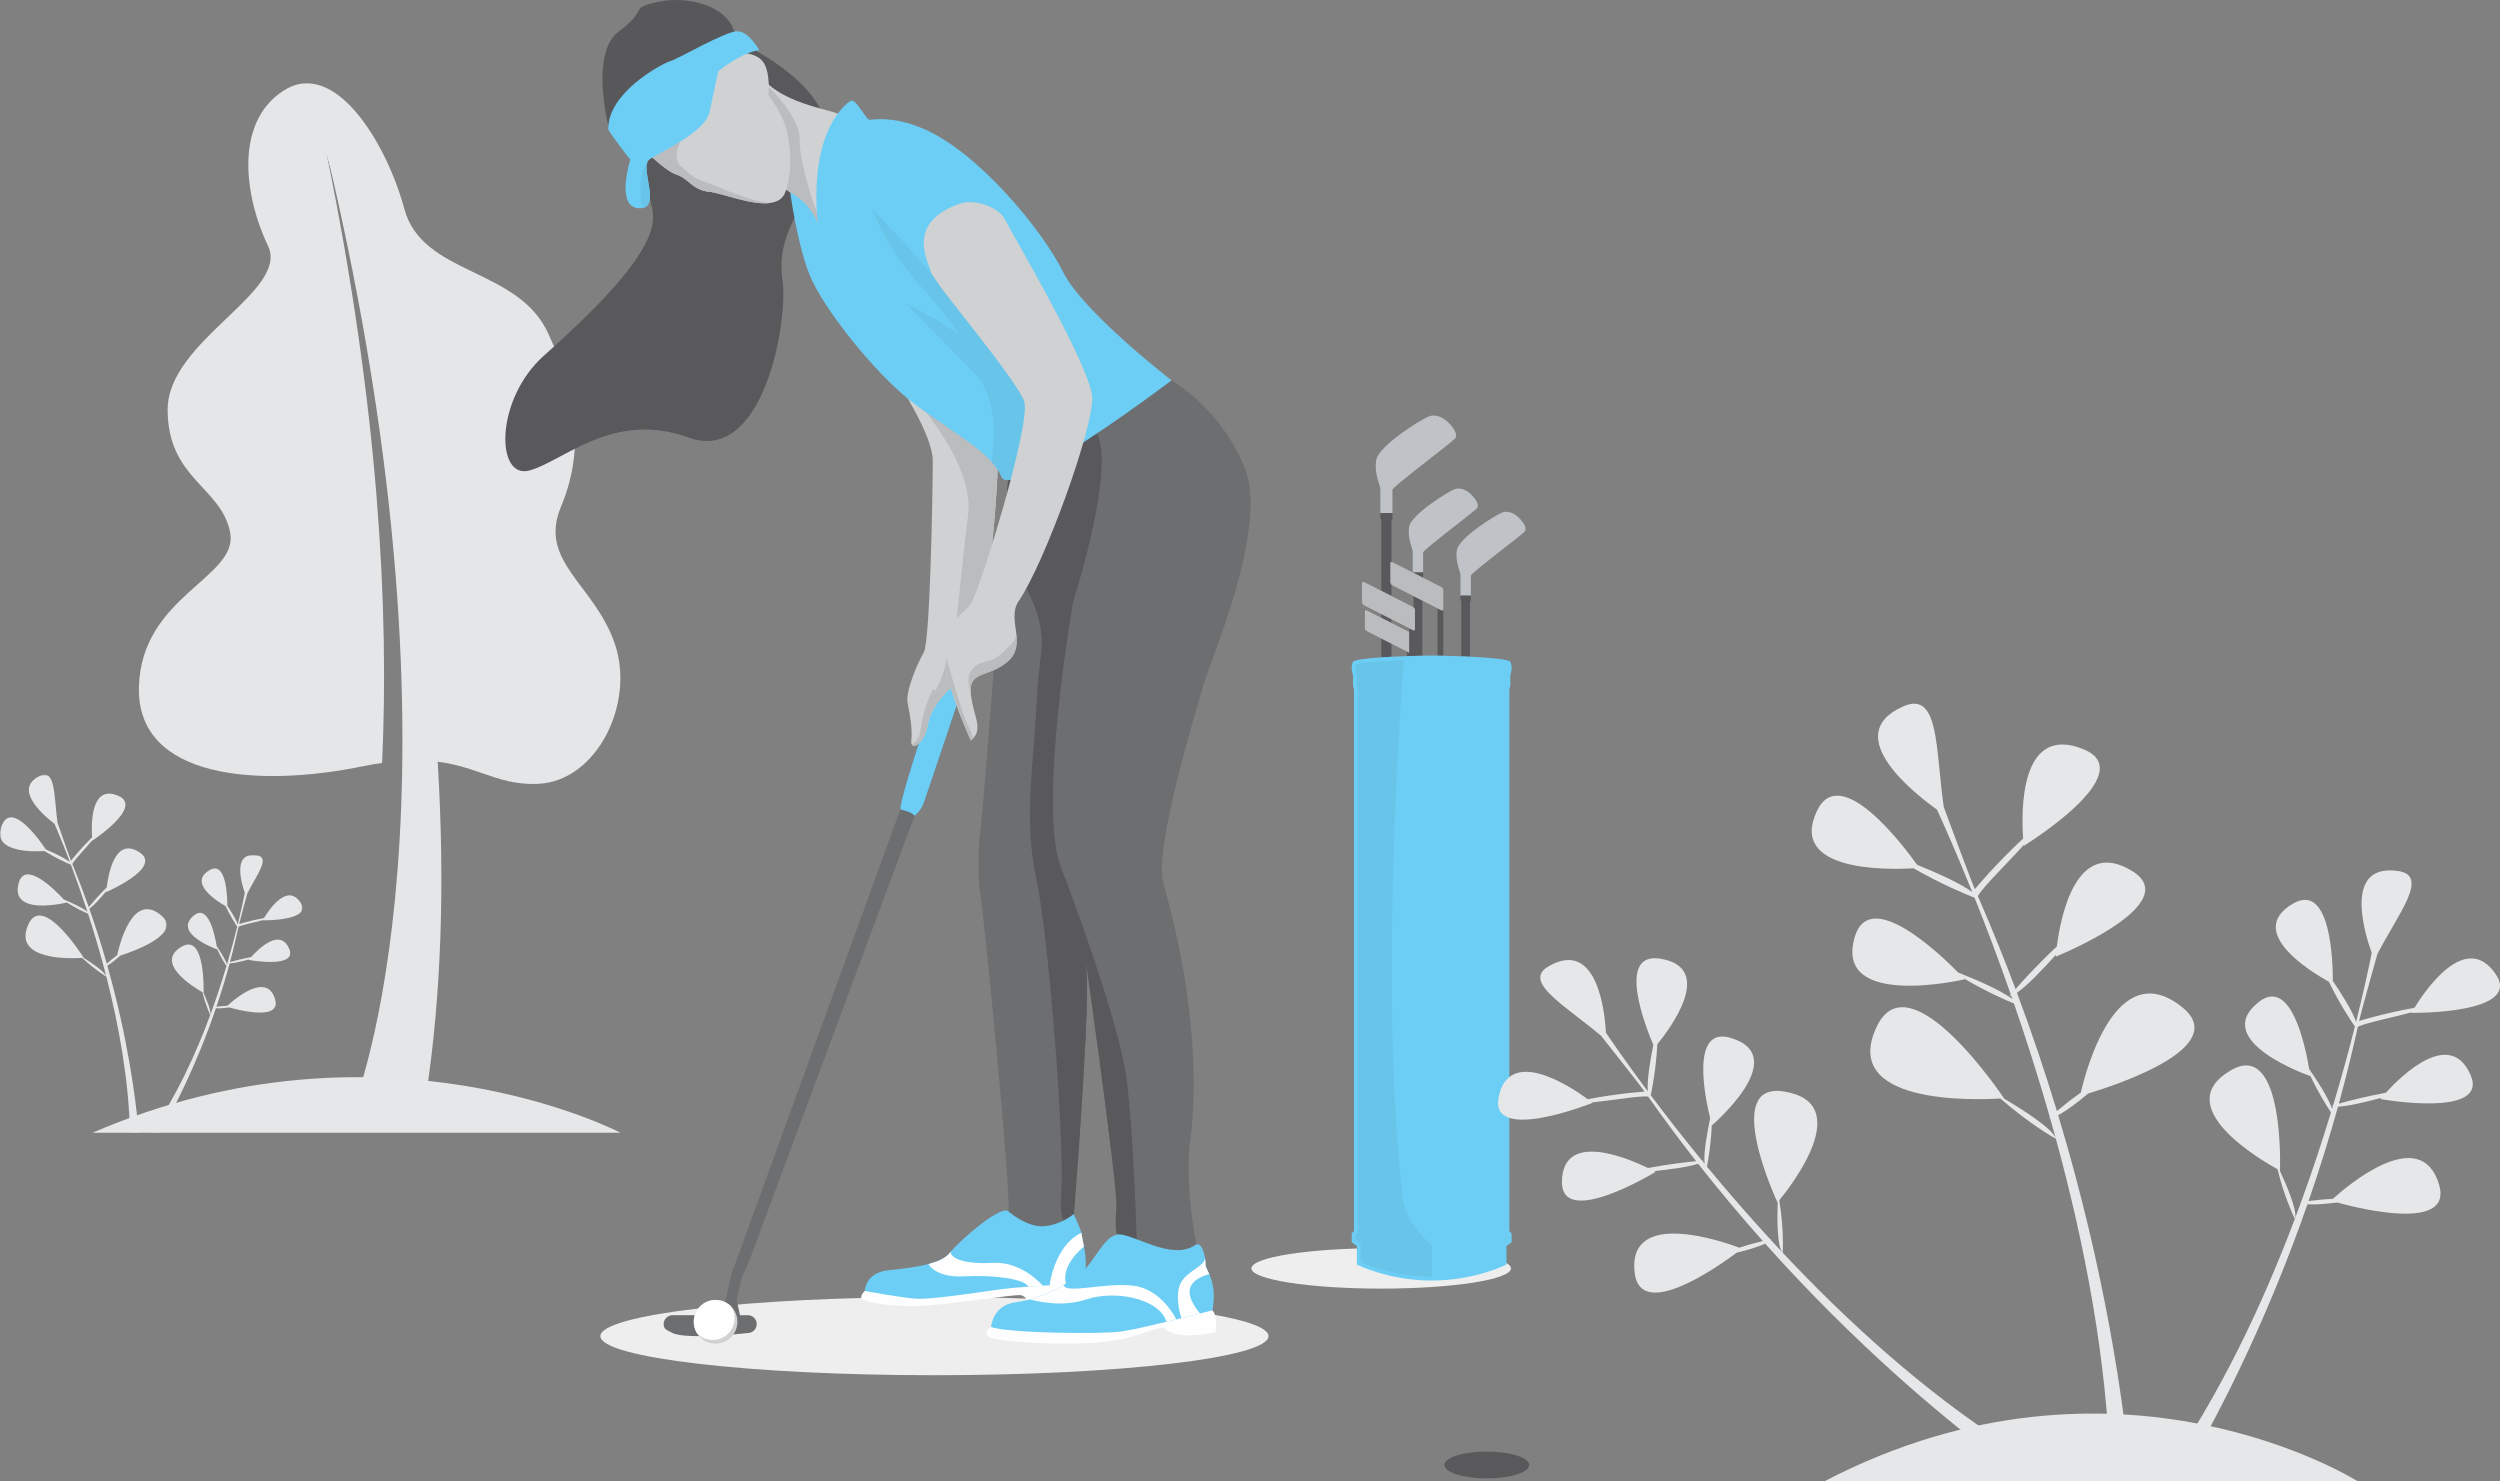 <?xml version="1.0" encoding="UTF-8"?>
<svg width="810px" height="480px" viewBox="0 0 810 480" version="1.1" xmlns="http://www.w3.org/2000/svg" xmlns:xlink="http://www.w3.org/1999/xlink">
    <rect x="0" y="0" width="810" height="480" fill="#808080" stroke="none"/>
    <title>golf</title>
    <defs>
        <polygon id="path-1" points="0 0 54 0 54 116 0 116"></polygon>
        <polygon id="path-3" points="0 0 49 0 49 90 0 90"></polygon>
        <polyline id="path-5" points="1 116 98 116 98 0 1 0"></polyline>
    </defs>
    <g id="golf" stroke="none" stroke-width="1" fill="none" fill-rule="evenodd">
        <g>
            <g id="Group" transform="translate(30, 27)">
                <path d="M101.026,40.743 C103.942,51.531 113.127,56.236 122.814,60.923 L123.978,61.486 C133.307,65.994 142.886,70.708 147.613,80.995 C157.462,102.425 159.091,119.563 151.716,137.295 C144.341,155.027 162.688,162.349 169.239,181.697 C175.791,201.044 163.288,226.074 144.459,226.958 C129.69,227.651 123.536,219.576 105.425,219.363 C102.376,115.526 75.834,22.899 75.834,22.899 C92.808,105.681 96.064,171.216 93.799,220.196 C91.774,220.477 89.632,220.849 87.358,221.314 C53.912,228.151 14.334,225.484 15.009,195.709 C15.683,165.933 47.446,160.21 44.56,145.476 C41.674,130.743 24.339,128.179 24.317,105.737 C24.295,83.296 63.955,67.408 56.817,52.623 C49.68,37.838 45.369,13.171 61.743,2.447 C78.332,-8.419 95.194,19.167 101.026,40.743 Z" id="Combined-Shape" fill="#E5E6E7"></path>
                <path d="M76,23 C76,23 129.391,190.603 107.901,328.826 L84.728,331 C84.728,331 125.2,230.504 76,23" id="Fill-3" fill="#E5E6E7"></path>
                <path d="M0,340 L171,340 C171,340 93.731,299.5 0,340" id="Fill-7" fill="#E6E7E8"></path>
            </g>
            <g transform="translate(163.727, 0)">
                <path d="M247.263,432.906 C247.263,439.899 198.807,445.568 139.032,445.568 C79.257,445.568 30.8,439.899 30.8,432.906 C30.8,425.912 79.257,420.243 139.032,420.243 C198.807,420.243 247.263,425.912 247.263,432.906" id="Fill-1" fill="#EEEEEE"></path>
                <path d="M331.741,474.655 C331.741,477.054 325.586,479 317.996,479 C310.405,479 304.25,477.054 304.25,474.655 C304.25,472.256 310.405,470.31 317.996,470.31 C325.586,470.31 331.741,472.256 331.741,474.655" id="Fill-3" fill="#59595C"></path>
                <path d="M325.826,410.956 C325.826,414.575 307.001,417.51 283.778,417.51 C260.556,417.51 241.731,414.575 241.731,410.956 C241.731,407.335 260.556,404.402 283.778,404.402 C307.001,404.402 325.826,407.335 325.826,410.956" id="Fill-5" fill="#EEEEEE"></path>
                <path d="M143.228,218.796 L134.16,231.545 L133.96,240.923 C133.96,240.923 127.735,259.867 127.997,262.227 L73.191,413.01 L70.261,426.122 L54.182,426.122 C52.587,426.122 51.295,427.414 51.295,429.009 C51.295,430.603 52.092,430.832 54.182,431.895 C58.637,434.161 78.563,431.895 78.563,431.895 C80.159,431.895 81.451,430.603 81.451,429.009 C81.451,427.414 80.159,426.122 78.563,426.122 L76.031,426.122 L74.96,421.181 L76.6,413.927 L78.829,409.077 L132.587,264.325 C132.587,264.325 134.647,262.752 135.585,260.129 C136.52,257.507 146.867,226.627 146.867,226.627 L143.228,218.796 Z" id="Fill-7" fill="#6D6E70"></path>
                <path d="M146.868,226.626 C146.868,226.626 136.519,257.507 135.586,260.129 C134.647,262.751 132.586,264.324 132.586,264.324 C132.245,263.712 131.028,263.171 129.933,262.799 C128.915,262.441 127.998,262.227 127.998,262.227 C127.735,259.867 133.961,240.922 133.961,240.922 L134.159,231.546 L137.662,226.616 L143.228,218.795 L146.868,226.626 Z" id="Fill-9" fill="#6DCEF5"></path>
                <path d="M78.785,15.204 C78.785,15.204 107.283,28.84 103.961,46.498 C100.638,64.155 87.177,73.245 89.8,90.727 C91.727,103.578 83.856,150.691 59.381,141.776 C34.907,132.859 18.822,149.467 7.809,152.439 C-3.206,155.41 -3.38,129.363 12.529,115.202 C28.436,101.041 43.647,85.832 47.143,74.818 C50.64,63.805 39.8,56.287 43.122,50.867 C46.443,45.449 55.36,29.015 55.36,29.015 L67.072,17.827 L78.785,15.204 Z" id="Fill-11" fill="#59595C"></path>
                <path d="M226.334,221.491 C224.236,229.012 209.902,274.813 213.223,286.351 C223.922,323.515 224.064,352.958 221.965,369.216 C219.867,385.476 224.236,404.749 224.236,404.749 L220.916,406.102 C217.313,408.468 210.024,405.809 204.637,403.223 C200.872,401.408 198.034,399.636 198.034,399.636 C198.034,399.636 197.489,397.538 198.014,391.245 C198.292,387.92 195.349,364.701 192.511,343.528 C192.511,343.528 192.511,343.508 192.507,343.466 C191.032,332.489 189.591,322.068 188.642,315.266 L188.642,315.25 C188.379,313.398 188.159,311.809 187.981,310.556 C188.452,315.072 188.505,321.087 188.29,327.821 C188.153,332.106 187.953,336.68 187.719,341.342 C186.464,366.07 184.114,393.343 184.114,393.343 C183.129,393.935 180.287,397.312 179.31,397.669 C169.902,401.12 161.458,395.719 162.874,393.343 C164.437,390.72 155.007,296.316 154.09,291.071 C153.171,285.827 152.909,276.911 154.09,267.471 C154.903,260.983 158.742,210.566 161.06,179.66 C162.119,165.584 162.864,155.557 162.864,155.557 L190.471,138.721 L215.845,123.243 C215.845,123.243 231.931,132.333 239.619,151.738 C247.312,171.143 228.432,213.975 226.334,221.491" id="Fill-13" fill="#6D6E70"></path>
                <path d="M204.637,403.223 C200.872,401.408 198.034,399.636 198.034,399.636 C198.034,399.636 197.489,397.538 198.013,391.245 C198.291,387.92 195.349,364.702 192.511,343.528 C192.511,343.528 192.511,343.508 192.506,343.466 C191.033,332.489 189.59,322.068 188.641,315.266 L188.641,315.25 C188.379,313.398 188.159,311.809 187.981,310.556 C188.451,315.072 188.505,321.087 188.289,327.821 C188.153,332.106 187.954,336.68 187.718,341.342 L187.492,327.522 L181.099,283.781 C181.099,283.781 198.538,329.474 201.16,348.69 C203.148,363.269 204.233,390.793 204.637,403.223" id="Fill-15" fill="#59595C"></path>
                <path d="M187.98,310.556 C188.453,315.072 188.505,321.087 188.29,327.821 C187.434,354.81 183.983,396.49 183.983,396.49 C182.998,397.082 182.017,397.543 181.041,397.901 C181.157,396.416 179.635,391.501 179.919,389.409 C181.755,375.772 176.248,304.183 172.037,284.778 C167.819,265.373 171.266,247.017 172.037,229.186 C172.802,211.353 177.559,185.827 177.559,185.827 L184.203,193.522 C184.203,193.522 171.963,262.751 180.354,281.983 C183.501,289.194 185.998,299.653 187.886,309.905 C187.89,309.927 187.896,309.942 187.896,309.963 C187.912,310.047 187.928,310.136 187.944,310.22 C188.153,311.359 188.353,312.492 188.547,313.619 L188.547,313.629 L188.641,315.25 C188.379,313.398 188.158,311.809 187.98,310.556" id="Fill-17" fill="#59595C"></path>
                <path d="M183.963,194.938 C183.963,194.938 172.037,229.185 173.704,210.84 C174.911,197.592 166.063,185.408 161.059,179.661 C162.118,165.585 162.864,155.556 162.864,155.556 L190.472,138.72 C190.955,139.166 191.369,139.727 191.715,140.415 C197.741,152.341 183.963,194.938 183.963,194.938" id="Fill-19" fill="#59595C"></path>
                <path d="M33.856,42.808 C33.856,42.808 26.864,17.478 36.828,10.135 C46.793,2.791 39.625,2.618 49.94,0.52 C60.255,-1.578 75.289,2.618 74.589,14.155 C73.891,25.693 74.614,15.029 74.614,15.029 L55.01,29.889 L33.856,42.808 Z" id="Fill-21" fill="#58585B"></path>
                <path d="M103.085,57.948 C103.762,64.037 103.742,69.706 103.562,73.766 C103.432,76.744 103.211,78.858 103.122,79.64 C103.101,79.861 103.085,79.975 103.085,79.975 C103.085,79.975 103.053,79.913 102.991,79.787 C102.551,78.87 100.631,74.731 99.939,70.797 C99.152,66.339 88.925,60.046 88.925,60.046 L83.418,48.77 L82.574,30.461 L82.28,24.121 C90.062,34.872 108.724,35.397 109.511,38.019 C110.297,40.641 101.774,46.148 103.085,57.948" id="Fill-23" fill="#CFD1D2"></path>
                <path d="M103.122,79.64 C103.08,79.688 103.038,79.734 102.99,79.786 C102.55,78.869 100.63,74.731 99.938,70.798 C99.151,66.34 88.924,60.045 88.924,60.045 L83.418,48.77 L82.573,30.461 C84.168,29.15 85.363,28.185 85.363,28.185 C85.363,28.185 95.48,37.756 95.35,45.23 C95.228,52.221 100.206,69.433 103.563,73.767 C103.793,74.065 104.013,74.301 104.229,74.469 C105.844,75.748 104.743,77.836 103.122,79.64" id="Fill-25" fill="#BABCBE"></path>
                <path d="M90.76,62.144 C90.408,63.135 89.858,63.895 89.151,64.462 L89.145,64.462 C88.831,64.72 88.479,64.934 88.102,65.106 C88.096,65.112 88.096,65.112 88.09,65.118 C87.482,65.406 86.805,65.6 86.072,65.726 C79.987,66.728 70.155,62.526 66.111,62.144 C60.604,61.619 59.555,57.948 55.622,56.637 C51.687,55.326 45.918,49.295 45.918,49.295 L46.989,46.384 L48.803,41.444 L61.129,24.121 L74.24,17.039 C74.24,17.039 80.796,16.537 83.418,19.924 C86.04,23.312 85.254,30.939 85.254,30.939 C85.254,30.939 87.876,34.085 89.974,38.81 C92.071,43.53 93.645,54.015 90.76,62.144" id="Fill-27" fill="#CFD1D2"></path>
                <path d="M65.236,59.084 C66.723,59.476 80.302,65.941 86.071,65.725 C79.988,66.728 70.155,62.527 66.11,62.144 C60.603,61.62 59.554,57.949 55.621,56.637 C51.688,55.326 45.919,49.295 45.919,49.295 L46.989,46.384 L56.792,45.812 C56.792,45.812 53.696,51.07 57.02,53.986 C60.34,56.897 61.914,58.211 65.236,59.084" id="Fill-29" fill="#BABCBE"></path>
                <path d="M89.145,64.462 C88.831,64.718 88.479,64.934 88.1,65.107 C88.641,64.662 88.977,64.468 89.145,64.462" id="Fill-31" fill="#BABCBE"></path>
                <path d="M82.28,16.253 C76.511,16.951 68.995,23.071 68.995,23.071 C68.995,23.071 67.595,29.364 66.2,36.182 C64.873,42.65 51.436,48.643 47.22,51.335 C47.22,51.335 47.204,51.339 47.183,51.355 C46.994,51.476 46.826,51.591 46.679,51.696 C46.675,51.702 46.669,51.702 46.669,51.707 C46.647,51.718 46.633,51.733 46.617,51.744 C46.501,51.828 46.401,51.928 46.317,52.038 C43.921,54.98 50.124,66.701 44.203,67.445 C43.931,67.483 43.627,67.493 43.296,67.477 C41.477,67.393 40.36,66.47 39.719,65.107 L39.714,65.107 C37.648,60.707 40.502,51.744 40.502,51.744 C40.502,51.744 33.332,42.65 33.332,41.779 C33.332,41.092 33.39,40.416 33.504,39.743 C35.346,28.442 51.96,20.076 53.613,19.752 C55.359,19.4 71.266,10.132 75.116,10.132 C78.959,10.132 82.28,16.253 82.28,16.253" id="Fill-33" fill="#6DCEF5"></path>
                <path d="M157.367,429.924 C157.367,429.924 154.483,431.629 156.778,433.202 C159.072,434.776 184.508,436.479 197.376,434.316 C206.441,432.792 212.894,428.94 213.943,430.58 C214.993,432.219 220.958,433.727 230.071,431.629 C230.071,431.629 231.054,426.712 229.087,424.547 C227.121,422.384 205.552,424.547 205.552,424.547 L169.364,429.521 L157.367,429.924 Z" id="Fill-35" fill="#FEFEFE"></path>
                <path d="M116.459,418.254 C116.459,418.254 114.71,419.854 115.497,420.801 C116.284,421.75 123.628,423.324 133.068,423.15 C142.508,422.974 165.059,419.215 167.07,419.652 C169.081,420.09 168.993,422.333 170.566,422.304 C172.139,422.275 188.077,420.439 188.077,420.439 L186.999,413.446 L157.368,413.01 L123.277,416.768 L116.459,418.254 Z" id="Fill-37" fill="#FEFEFE"></path>
                <path d="M229.088,424.548 C229.088,424.548 227.53,424.952 225.102,425.571 L223.361,426.007 L222.396,426.253 L220.943,426.614 L219.039,427.092 C218.499,427.222 217.948,427.36 217.392,427.496 L217.125,427.564 L215.912,427.857 L214.681,428.157 C208.932,429.546 202.949,430.905 199.849,431.366 C192.768,432.415 161.956,431.89 157.368,429.924 C157.368,429.924 157.892,422.843 165.365,421.926 C166.88,421.737 168.434,421.417 169.981,420.991 C173.83,419.932 177.664,418.228 180.936,416.345 C182.83,415.26 184.534,414.117 185.951,413.01 C190.802,409.207 193.896,400.297 198.575,399.967 C203.258,399.636 215.912,408.594 223.449,403.438 C225.232,402.217 226.277,405.169 226.68,407.519 L226.68,407.534 C226.838,408.458 226.896,409.287 226.858,409.731 C226.806,410.35 227.424,411.315 228.081,412.832 L228.081,412.836 C229.098,415.176 230.2,418.825 229.088,424.548" id="Fill-39" fill="#6DCEF5"></path>
                <path d="M217.392,427.495 L217.124,427.564 L215.913,427.858 L214.68,428.156 L214.24,428.262 C211.675,420.441 197.137,417.992 188.311,420.992 C179.484,423.992 169.98,420.992 169.98,420.992 C173.831,419.933 177.664,418.228 180.937,416.346 C181.345,419.419 194.604,415.369 203.693,416.592 C212.788,417.819 217.392,427.495 217.392,427.495" id="Fill-41" fill="#FEFEFE"></path>
                <path d="M221.876,417.305 C220.737,420.788 225.101,425.571 225.101,425.571 L223.361,426.007 L222.395,426.253 L220.943,426.615 L219.039,427.092 C219.039,427.092 216.72,420.154 218.729,415.926 C220.733,411.709 226.744,410.34 226.68,407.534 C226.838,408.458 226.896,409.287 226.858,409.731 C226.806,410.351 227.425,411.316 228.081,412.832 L228.081,412.836 C228.081,412.836 223.015,413.823 221.876,417.305" id="Fill-43" fill="#FEFEFE"></path>
                <path d="M186.737,415.926 C186.737,415.926 184.273,416.03 180.868,416.204 C179.531,416.278 178.042,416.35 176.505,416.44 C175.728,416.482 174.937,416.524 174.145,416.57 L172.649,416.665 C172.335,416.68 172.021,416.702 171.706,416.722 C171.234,416.749 170.767,416.78 170.311,416.812 L169.855,416.844 C167.579,416.995 165.491,417.159 163.923,417.315 C157.236,417.992 138.486,421.27 132.587,420.746 C126.686,420.221 116.459,418.254 116.459,418.254 C116.459,418.254 116.591,412.354 124.064,411.568 C128.291,411.122 133.153,410.591 137.097,409.554 C140.117,408.756 142.609,407.655 143.862,406.061 C143.988,405.903 144.129,405.731 144.287,405.547 C147.828,401.441 159.686,391.114 162.743,392.293 C162.743,392.293 169.036,397.932 174.805,397.276 C180.574,396.621 184.115,393.342 184.115,393.342 C184.115,393.342 186.171,397.654 186.643,399.415 L186.647,399.421 C186.705,399.646 186.737,399.83 186.737,399.956 C186.737,400.36 187.131,401.876 187.492,403.889 C188.127,407.456 188.667,412.595 186.737,415.926" id="Fill-45" fill="#6DCEF5"></path>
                <path d="M174.145,416.571 L172.65,416.665 L171.707,416.723 L170.312,416.811 L169.855,416.843 L169.429,416.869 C168.296,414.347 158.153,413.01 148.713,413.534 C139.273,414.059 137.097,409.553 137.097,409.553 C140.118,408.756 142.61,407.655 143.863,406.06 C143.989,405.904 144.129,405.73 144.287,405.546 C144.145,407.523 148.279,409.689 157.891,409.165 C167.505,408.64 174.145,416.571 174.145,416.571" id="Fill-47" fill="#FEFEFE"></path>
                <path d="M187.493,403.89 L187.435,403.921 C187.435,403.921 179.914,409.753 181.656,415.926 C181.656,415.926 181.345,416.052 180.869,416.204 C179.766,416.56 177.758,417.053 176.505,416.44 C176.447,416.408 176.389,416.376 176.337,416.346 C176.337,416.346 177.895,403.569 186.644,399.416 L186.648,399.422 C186.706,399.646 186.738,399.83 186.738,399.956 C186.738,400.36 187.13,401.876 187.493,403.89" id="Fill-49" fill="#FEFEFE"></path>
                <path d="M155.794,194.571 C155.794,194.571 153.606,202.075 151.314,209.103 C149.416,214.946 147.449,220.463 146.616,221.056 C146.086,221.434 145.147,222.178 144.052,223.206 C141.334,225.75 137.658,230.019 136.914,234.693 C136.027,240.22 132.534,242.764 131.699,241.227 C131.537,240.939 131.475,240.514 131.537,239.937 C131.931,236.266 131.145,231.807 130.358,227.874 C129.571,223.94 133.505,215.024 135.586,211.353 C137.668,207.682 138.487,158.384 138.487,149.204 C138.487,141.249 128.04,125.007 125.26,120.831 C124.867,120.243 124.631,119.897 124.593,119.841 C125.071,120.051 155.558,133.518 158.678,139.24 C161.825,145.008 155.794,194.571 155.794,194.571" id="Fill-51" fill="#CFD1D2"></path>
                <path d="M155.794,194.571 C155.794,194.571 148.452,219.745 146.616,221.056 C146.086,221.434 145.147,222.178 144.052,223.206 C145.777,205.118 148.262,179.944 149.935,166.947 C152.039,150.689 134.27,130.104 125.26,120.831 C124.867,120.243 124.631,119.897 124.593,119.841 C125.071,120.051 155.558,133.518 158.678,139.24 C161.825,145.008 155.794,194.571 155.794,194.571" id="Fill-53" fill="#BABCBE"></path>
                <path d="M151.315,209.104 C149.416,214.947 147.45,220.463 146.615,221.056 C146.086,221.434 145.147,222.179 144.051,223.206 C141.334,225.75 137.657,230.02 136.913,234.692 C136.026,240.22 132.535,242.763 131.7,241.227 C132.743,240.629 134.27,239.271 134.553,236.439 C134.989,232.07 137.437,224.203 139.447,222.105 C141.46,220.007 148.362,212.14 148.54,207.158 C148.603,205.385 149.799,206.676 151.315,209.104" id="Fill-55" fill="#BABCBE"></path>
                <path d="M215.845,123.244 C215.845,123.244 190.493,142.45 174.149,151.244 C167.101,155.041 161.725,156.899 160.776,154.449 C160.141,152.807 159.02,151.192 157.541,149.592 C151.714,143.263 140.296,137.069 130.882,129.537 C119.082,120.097 102.824,99.643 98.627,89.154 C94.431,78.664 92.333,62.369 92.333,62.369 C97.227,65.044 99.833,68.835 101.202,72.396 C98.228,40.619 111.739,32.774 111.739,32.774 C113.495,31.353 116.722,38.805 118.033,38.81 C119.344,38.81 125.207,37.51 134.815,41.443 C153.381,49.048 174.412,75.255 180.706,88.105 C187,100.954 215.845,123.244 215.845,123.244" id="Fill-57" fill="#6DCEF5"></path>
                <path d="M174.15,118.261 L174.15,151.245 C167.1,155.043 161.725,156.899 160.776,154.449 C160.142,152.807 159.019,151.192 157.54,149.592 C158.783,141.736 158.695,132.453 155.27,125.604 C149.239,113.541 138.534,89.458 138.534,89.458 L142.09,87.056 L174.15,118.261 Z" id="Fill-59" fill="#68C4E9"></path>
                <path d="M166.283,194.833 C164.332,197.697 165.024,201.142 165.449,204.557 C165.454,204.609 165.46,204.661 165.465,204.714 C165.885,208.128 165.989,211.505 162.868,214.238 C156.791,219.562 150.46,217.285 150.76,224.004 C150.77,224.234 150.786,224.475 150.812,224.727 C151.551,231.871 154.834,235.772 151.53,239.265 C151.32,239.491 151.084,239.717 150.812,239.937 C150.812,239.937 143.38,223.285 142.955,216.824 C143.007,218.061 143.055,223.914 139.536,223.678 C139.488,223.674 139.446,223.674 139.404,223.662 C135.713,223.117 140.327,210.525 140.847,207.158 C141.372,203.749 148.189,199.029 150.812,195.62 C153.434,192.211 170.479,137.142 168.119,130.062 C165.759,122.981 138.267,90.728 137.983,88.368 C137.7,86.007 128.648,72.098 147.665,65.878 C151.861,64.503 159.727,66.863 161.825,71.059 C163.923,75.255 189.705,118.854 190.146,128.75 C190.586,138.647 174.796,182.346 166.283,194.833" id="Fill-61" fill="#CFD1D2"></path>
                <path d="M151.53,239.265 C151.32,239.491 151.084,239.716 150.811,239.936 C150.811,239.936 143.379,223.285 142.955,216.824 C143.007,218.061 143.055,223.914 139.536,223.678 C139.488,223.674 139.446,223.674 139.404,223.662 C140.579,221.55 142.577,217.437 142.945,213.321 C142.945,213.321 148.451,232.988 150.025,235.348 C150.711,236.381 151.2,237.896 151.53,239.265" id="Fill-63" fill="#BABCBE"></path>
                <path d="M162.869,214.238 C156.79,219.562 150.46,217.285 150.759,224.004 C150.759,224.004 148.803,219.877 151.315,216.73 C153.827,213.582 156.842,215.419 160.775,211.746 C164.626,208.155 165.717,207.074 165.465,204.714 C165.885,208.127 165.99,211.506 162.869,214.238" id="Fill-65" fill="#BABCBE"></path>
                <path d="M118.645,67.483 C118.645,67.483 134.331,83.697 138.534,89.458 C142.737,95.216 149.239,107.86 148.085,110.517 C139.274,94.748 128.436,90.741 118.645,67.483" id="Fill-67" fill="#68C4E9"></path>
                <path d="M129.833,98.419 C129.833,98.419 147.14,106.286 150.987,112.93 C154.833,119.573 156.342,125.341 156.342,125.341 L129.833,98.419 Z" id="Fill-69" fill="#68C4E9"></path>
                <path d="M44.204,67.446 C42.793,57.339 44.985,53.432 46.318,52.037 C43.921,54.979 50.125,66.701 44.204,67.446" id="Fill-71" fill="#68C4E9"></path>
                <path d="M47.183,51.356 C46.994,51.476 46.826,51.592 46.679,51.696 C46.921,51.492 47.105,51.392 47.183,51.356" id="Fill-73" fill="#152B34"></path>
                <path d="M75.2,428.261 C75.2,432.168 72.031,435.341 68.119,435.341 C65.575,435.341 63.347,433.998 62.098,431.98 C61.432,430.899 61.044,429.624 61.044,428.261 C61.044,424.354 64.212,421.181 68.119,421.181 C70.127,421.181 71.937,422.014 73.228,423.363 C74.449,424.632 75.2,426.362 75.2,428.261" id="Fill-75" fill="#CFD1D2"></path>
                <path d="M74.282,427.081 C74.282,430.988 71.113,434.161 67.202,434.161 C65.198,434.161 63.383,433.328 62.098,431.979 C61.433,430.9 61.044,429.625 61.044,428.262 C61.044,424.353 64.211,421.18 68.119,421.18 C70.128,421.18 71.938,422.015 73.227,423.362 C73.894,424.443 74.282,425.718 74.282,427.081" id="Fill-77" fill="#FEFEFE"></path>
                <path d="M312.825,186.506 C312.825,185.669 328.873,173.712 330.231,172.246 C331.598,170.772 328.344,167.626 327.928,167.311 C327.506,166.997 325.511,165.324 323.309,165.952 C321.106,166.581 308.942,174.329 308.312,178.168 C307.683,182 309.465,185.354 309.465,186.192 L309.465,192.982 L312.825,192.982 L312.825,186.506 Z" id="Fill-79" fill="#BFC3C8"></path>
                <path d="M312.825,194.795 L312.825,192.982 L309.465,192.982 L309.465,194.618 L309.729,194.632 L309.729,212.641 C310.648,212.675 311.599,212.716 312.561,212.761 L312.561,194.78 L312.825,194.795 Z" id="Fill-81" fill="#59595C"></path>
                <path d="M297.361,178.975 C297.361,178.137 313.409,166.181 314.767,164.714 C316.134,163.243 312.88,160.094 312.464,159.78 C312.042,159.466 310.047,157.792 307.845,158.421 C305.642,159.05 293.478,166.798 292.848,170.636 C292.219,174.469 293.999,177.823 293.999,178.66 L293.999,185.451 L297.361,185.451 L297.361,178.975 Z" id="Fill-83" fill="#BFC3C8"></path>
                <path d="M294.264,193.149 L294.264,196.785 C294.525,197.007 294.717,197.375 294.717,197.708 L294.717,203.771 C294.717,204.177 294.436,204.362 294.087,204.186 L292.83,203.545 L292.83,204.751 L292.83,211.464 L292.104,211.095 L292.104,212.584 C294.115,212.516 295.874,212.473 297.096,212.448 L297.096,194.59 L294.264,193.149 Z" id="Fill-85" fill="#59595C"></path>
                <polygon id="Fill-87" fill="#59595C" points="297.361 187.193 297.361 185.45 293.999 185.45 293.999 185.482"></polygon>
                <path d="M287.417,158.698 C287.417,157.725 306.08,143.819 307.661,142.114 C309.249,140.402 305.464,136.742 304.982,136.377 C304.491,136.011 302.171,134.064 299.61,134.795 C297.049,135.527 282.901,144.537 282.17,149 C281.438,153.458 283.51,157.36 283.51,158.333 L283.51,166.229 L287.417,166.229 L287.417,158.698 Z" id="Fill-89" fill="#BFC3C8"></path>
                <path d="M287.11,189.426 C286.903,189.2 286.758,188.883 286.758,188.594 L286.758,182.533 C286.758,182.245 286.903,182.075 287.11,182.061 L287.11,168.32 L287.417,168.336 L287.417,166.23 L283.51,166.23 L283.51,168.132 L283.817,168.148 L283.817,191.427 L287.11,193.103 L287.11,189.426 Z" id="Fill-91" fill="#59595C"></path>
                <path d="M287.11,208.554 L283.817,206.878 L283.817,212.977 C284.893,212.906 286.003,212.844 287.11,212.789 L287.11,208.554 Z" id="Fill-93" fill="#59595C"></path>
                <polygon id="Fill-95" fill="#59595C" points="287.11 200.635 283.817 198.96 283.817 200.164 287.11 201.84"></polygon>
                <path d="M303.278,197.736 L302.019,197.096 L302.019,212.427 C302.455,212.434 303.104,212.445 303.906,212.464 L303.906,197.322 C303.906,197.727 303.625,197.913 303.278,197.736" id="Fill-97" fill="#59595C"></path>
                <path d="M286.758,182.533 L286.758,188.594 C286.758,188.883 286.902,189.201 287.11,189.426 C287.194,189.519 287.286,189.598 287.386,189.65 L294.264,193.149 L297.096,194.591 L302.019,197.096 L303.278,197.736 C303.626,197.913 303.907,197.727 303.907,197.322 L303.907,191.259 C303.907,190.853 303.626,190.381 303.278,190.204 L297.361,187.193 L294,185.482 L287.386,182.118 C287.286,182.066 287.194,182.053 287.11,182.06 C286.902,182.075 286.758,182.244 286.758,182.533" id="Fill-99" fill="#BABCBE"></path>
                <path d="M292.104,211.095 L292.83,211.464 L292.83,204.751 L287.11,201.84 L283.817,200.164 L279.06,197.745 C278.752,197.587 278.5,197.752 278.5,198.114 L278.5,203.518 C278.5,203.88 278.752,204.302 279.06,204.458 L283.817,206.878 L287.11,208.554 L292.104,211.095 Z" id="Fill-101" fill="#BABCBE"></path>
                <path d="M292.829,203.545 L294.088,204.186 C294.436,204.363 294.717,204.177 294.717,203.771 L294.717,197.708 C294.717,197.375 294.524,197.007 294.264,196.786 C294.207,196.736 294.151,196.686 294.088,196.654 L287.11,193.103 L283.817,191.427 L278.198,188.568 C277.849,188.39 277.568,188.577 277.568,188.982 L277.568,195.044 C277.568,195.451 277.849,195.924 278.198,196.1 L283.817,198.96 L287.11,200.635 L292.829,203.545 Z" id="Fill-103" fill="#BABCBE"></path>
                <path d="M325.304,398.852 L325.304,223.508 C325.357,223.424 325.399,223.331 325.408,223.226 C325.415,223.146 325.404,223.069 325.382,222.997 L325.618,222.17 L325.618,218.708 C325.618,218.708 326.563,216.192 325.618,214.461 C325.131,213.567 318.681,213.051 312.56,212.761 C311.6,212.715 310.648,212.676 309.728,212.64 C307.471,212.554 305.416,212.499 303.907,212.464 C303.104,212.445 302.454,212.434 302.019,212.427 C301.618,212.418 301.39,212.415 301.39,212.415 L298.872,212.415 C298.872,212.415 298.2,212.425 297.096,212.448 C295.873,212.473 294.115,212.516 292.104,212.584 C290.54,212.637 288.832,212.703 287.11,212.789 C286.004,212.844 284.893,212.906 283.817,212.977 C279.11,213.287 275.027,213.757 274.643,214.461 C273.7,216.192 274.643,218.708 274.643,218.708 L274.643,222.17 L274.879,222.995 C274.858,223.068 274.846,223.145 274.853,223.223 C274.86,223.33 274.904,223.423 274.958,223.508 L274.958,398.852 L274.224,399.639 L274.224,402.471 L275.902,403.73 L275.902,409.708 C275.902,409.708 285.971,414.9 300.131,414.9 C314.292,414.9 324.36,409.708 324.36,409.708 L324.36,403.73 L326.038,402.471 L326.038,399.639 L325.304,398.852 Z" id="Fill-105" fill="#6DCEF5"></path>
                <polyline id="Fill-107" fill="#68C4E9" points="276.047 222.493 275.901 221.995 275.901 218.864"></polyline>
                <path d="M275.638,217.621 C275.486,216.944 275.37,215.984 275.654,215.267 C277.081,214.647 283.667,214.144 291.093,213.866 L290.47,222.739 C288.152,257.333 284.329,333.302 290.779,388.139 C291.55,394.669 296.207,399.787 298.641,402.059 L300.125,403.338 L300.125,406.355 L300.125,407.614 L300.125,413.639 C288.513,413.639 279.623,410.026 277.159,408.913 L277.159,404.581 L277.159,403.286 L277.159,403.102 L275.48,401.843 L275.48,400.134 L275.57,400.039 L276.214,398.901 L276.214,223.742 L275.638,217.621 Z" id="Fill-109" fill="#68C4E9"></path>
            </g>
            <g id="Group-9-Copy" transform="translate(0, 251)">
                <g id="Group-3">
                    <mask id="mask-2" fill="white">
                        <use xlink:href="#path-1"></use>
                    </mask>
                    <g id="Clip-2"></g>
                    <path d="M42.127,116 L44.974,116 C44.016,105.217 41.475,85.59 34.772,61.856 C35.98,61.184 37.585,59.867 39.002,58.606 C43.462,57.169 59.211,51.542 52.25,45.608 C42.942,37.672 38.66,55.243 37.967,58.46 C36.515,59.561 35.371,60.541 34.598,61.239 C32.97,55.523 31.102,49.573 28.957,43.454 C30.388,42.407 32.572,39.979 34.458,37.734 C34.443,37.914 34.436,38.022 34.436,38.022 C34.436,38.022 52.799,30.133 45.217,25.157 C37.291,19.956 35.107,32.087 34.584,36.493 C31.884,39.191 29.841,41.583 28.763,42.9 C27.209,38.493 25.509,34.001 23.653,29.446 L23.656,29.447 C23.656,29.447 23.649,29.435 23.646,29.429 C23.439,28.92 23.65,29.431 23.439,28.92 C24.259,27.412 27.408,24.238 29.908,21.236 C29.915,21.315 29.921,21.368 29.921,21.368 C29.921,21.368 46.646,10.426 38.319,6.836 C29.312,2.951 29.563,16.282 29.83,20.268 C25.761,24.317 23.144,27.711 23.011,27.885 C22.405,26.418 18.633,15.539 18.633,15.539 C17.439,6.875 18.056,-2.013 12.915,0.403 C3.703,4.732 14.972,13.88 17.668,15.914 C18.703,18.32 20.494,22.613 22.655,28.323 C20.952,26.972 17.52,25.363 14.869,24.224 C13.111,21.594 4.051,8.65 0.733,16.122 C-3.349,25.318 10.78,24.973 14.363,24.743 C18.293,27.13 21.609,28.604 22.976,29.173 C24.551,33.367 26.305,38.278 28.094,43.731 C27.967,43.891 27.901,43.978 27.901,43.978 C27.977,43.973 28.064,43.947 28.156,43.915 C28.209,44.078 28.262,44.243 28.317,44.406 C26.649,43.026 22.761,41.299 20.687,40.431 C17.695,37.202 8.157,27.677 6.086,35.012 C2.962,46.074 21.591,41.432 21.591,41.432 C21.591,41.432 21.549,41.385 21.486,41.312 C24.692,43.338 27.418,44.584 28.528,45.058 C30.238,50.334 31.969,56.088 33.598,62.172 C33.512,62.258 33.46,62.31 33.46,62.31 C33.514,62.311 33.573,62.307 33.633,62.298 C33.906,63.322 34.177,64.356 34.444,65.398 C34.105,63.915 29.419,60.803 27.061,59.318 C27.099,59.315 27.123,59.313 27.123,59.313 C27.123,59.313 13.908,38.158 9.214,48.457 C3.778,60.385 23.23,59.578 26.616,59.351 C30.74,63.216 34.435,65.411 34.45,65.419 C38.488,81.153 41.719,98.832 42.127,116" id="Fill-1" fill="#E6E7E8" mask="url(#mask-2)"></path>
                </g>
                <g id="Group-6" transform="translate(49, 26)">
                    <mask id="mask-4" fill="white">
                        <use xlink:href="#path-3"></use>
                    </mask>
                    <g id="Clip-5"></g>
                    <path d="M48.372,15.435 C44.064,8.954 38.171,17.736 36.537,20.447 C31.952,21.294 28.644,22.354 28.477,22.408 C28.734,21.187 31.139,12.454 31.139,12.454 C34.273,6.293 38.732,0.782 34.166,0.096 C25.985,-1.132 29.424,9.767 30.316,12.274 C29.921,14.294 29.177,17.874 28.037,22.537 C27.503,20.91 25.919,18.356 24.65,16.452 C24.66,13.97 24.437,1.571 18.801,4.974 C11.867,9.165 21.553,15.144 24.072,16.568 C25.638,19.846 27.203,22.26 27.866,23.231 C27.02,26.651 25.969,30.617 24.697,34.949 C24.539,34.998 24.454,35.025 24.454,35.025 C24.509,35.055 24.577,35.077 24.654,35.095 C24.617,35.226 24.577,35.356 24.54,35.485 C24.043,33.857 22.207,31.026 21.203,29.55 C20.653,26.135 18.553,15.751 13.819,19.615 C6.683,25.438 21.356,30.599 21.356,30.599 C21.356,30.599 21.35,30.549 21.34,30.475 C22.581,33.201 23.853,35.207 24.384,36.004 C23.139,40.187 21.69,44.689 20.022,49.364 C19.924,49.381 19.867,49.393 19.867,49.393 C19.902,49.417 19.944,49.439 19.988,49.461 C19.707,50.247 19.418,51.038 19.125,51.833 C19.57,50.72 17.826,46.638 16.911,44.637 C16.938,44.651 16.955,44.66 16.955,44.66 C16.955,44.66 17.665,25.095 9.815,29.735 C0.725,35.109 14.209,43.124 16.597,44.463 C17.619,48.788 19.113,51.837 19.118,51.85 C14.439,64.53 8.152,78.211 0,90 L2.854,90 C7.057,82.734 14.502,68.589 20.957,49.672 C22.077,49.766 23.758,49.614 25.287,49.415 C28.95,50.44 42.128,53.692 40.133,46.776 C37.464,37.526 26.586,47.079 24.656,48.866 C23.176,48.946 21.958,49.081 21.119,49.195 C22.622,44.762 24.069,40.07 25.405,35.148 C26.845,35.095 29.422,34.474 31.715,33.841 C31.624,33.953 31.57,34.019 31.57,34.019 C31.57,34.019 47.541,36.949 44.691,30.384 C41.711,23.52 34.721,30.453 32.365,33.089 C29.318,33.661 26.852,34.318 25.525,34.703 C26.482,31.153 27.379,27.483 28.198,23.706 L28.2,23.707 C28.2,23.707 28.201,23.696 28.201,23.692 C28.293,23.269 28.204,23.695 28.293,23.269 C29.532,22.649 33.099,21.967 36.15,21.111 C36.121,21.165 36.099,21.202 36.099,21.202 C36.099,21.202 52.354,21.427 48.372,15.435" id="Fill-4" fill="#E6E7E8" mask="url(#mask-4)"></path>
                </g>
                <mask id="mask-6" fill="white">
                    <use xlink:href="#path-5"></use>
                </mask>
                <g id="Clip-8"></g>
            </g>
            <g id="Group-4" transform="translate(471.826, 228)" fill="#E6E7E8">
                <path d="M211.91,250 L218.448,250 C216.248,226.76 210.414,184.461 195.02,133.311 C197.795,131.861 201.481,129.024 204.734,126.305 C214.977,123.209 251.139,111.081 235.155,98.293 C213.782,81.19 203.95,119.058 202.358,125.992 C199.025,128.364 196.398,130.477 194.622,131.982 C190.885,119.661 186.595,106.839 181.669,93.65 C184.954,91.395 189.97,86.162 194.301,81.323 C194.266,81.712 194.25,81.944 194.25,81.944 C194.25,81.944 236.417,64.941 219.007,54.218 C200.807,43.01 195.791,69.153 194.59,78.649 C188.39,84.464 183.698,89.62 181.223,92.456 C177.655,82.96 173.751,73.277 169.49,63.461 L169.496,63.464 C169.496,63.464 169.48,63.437 169.474,63.425 C168.998,62.328 169.483,63.428 168.998,62.328 C170.88,59.078 178.111,52.238 183.853,45.768 C183.869,45.937 183.881,46.051 183.881,46.051 C183.881,46.051 222.288,22.471 203.167,14.732 C182.485,6.36 183.059,35.09 183.673,43.682 C174.329,52.406 168.321,59.723 168.016,60.097 C166.622,56.934 157.962,33.489 157.962,33.489 C155.22,14.816 156.636,-4.339 144.832,0.868 C123.678,10.198 149.556,29.914 155.747,34.297 C158.123,39.483 162.236,48.735 167.197,61.04 C163.286,58.128 155.406,54.661 149.318,52.207 C145.282,46.54 124.478,18.642 116.858,34.746 C107.485,54.565 139.929,53.82 148.156,53.326 C157.182,58.469 164.795,61.646 167.936,62.873 C171.551,71.911 175.578,82.496 179.688,94.247 C179.396,94.594 179.245,94.781 179.245,94.781 C179.418,94.769 179.617,94.714 179.829,94.645 C179.951,94.995 180.073,95.35 180.198,95.703 C176.368,92.728 167.441,89.008 162.679,87.135 C155.808,80.178 133.905,59.648 129.15,75.457 C121.976,99.297 164.754,89.294 164.754,89.294 C164.754,89.294 164.657,89.191 164.513,89.035 C171.876,93.4 178.134,96.086 180.683,97.108 C184.61,108.479 188.586,120.879 192.326,133.992 C192.127,134.176 192.009,134.288 192.009,134.288 C192.134,134.291 192.269,134.282 192.407,134.264 C193.033,136.471 193.656,138.698 194.269,140.944 C193.489,137.749 182.729,131.041 177.315,127.84 C177.402,127.833 177.456,127.83 177.456,127.83 C177.456,127.83 147.112,82.237 136.333,104.434 C123.852,130.14 168.517,128.4 176.294,127.912 C185.763,136.241 194.247,140.971 194.282,140.989 C203.555,174.899 210.973,213.001 211.91,250" id="Fill-1"></path>
                <path d="M336.777,87.614 C327.194,73.5 314.085,92.626 310.451,98.529 C300.252,100.374 292.892,102.682 292.521,102.799 C293.092,100.14 298.441,81.123 298.441,81.123 C305.414,67.705 315.333,55.704 305.175,54.209 C286.978,51.535 294.627,75.271 296.612,80.729 C295.732,85.129 294.077,92.926 291.542,103.081 C290.354,99.537 286.832,93.976 284.008,89.829 C284.03,84.424 283.535,57.42 270.998,64.833 C255.573,73.959 277.118,86.981 282.722,90.081 C286.206,97.22 289.687,102.478 291.161,104.591 C289.281,112.039 286.943,120.676 284.113,130.112 C283.76,130.217 283.573,130.277 283.573,130.277 C283.694,130.343 283.846,130.391 284.018,130.43 C283.935,130.715 283.846,130.997 283.763,131.279 C282.658,127.732 278.573,121.568 276.34,118.353 C275.117,110.917 270.445,88.301 259.915,96.716 C244.04,109.398 276.68,120.637 276.68,120.637 C276.68,120.637 276.667,120.529 276.645,120.367 C279.405,126.303 282.236,130.673 283.417,132.407 C280.647,141.518 277.423,151.323 273.713,161.502 C273.494,161.541 273.367,161.565 273.367,161.565 C273.447,161.619 273.539,161.667 273.637,161.715 C273.011,163.426 272.37,165.149 271.719,166.88 C272.707,164.455 268.828,155.566 266.792,151.209 C266.852,151.239 266.891,151.26 266.891,151.26 C266.891,151.26 268.469,108.651 251.009,118.756 C230.788,130.46 260.782,147.914 266.093,150.831 C268.368,160.248 271.69,166.889 271.703,166.916 C261.294,194.532 247.308,224.326 229.174,250 L235.524,250 C244.872,234.176 261.434,203.37 275.794,162.175 C278.284,162.379 282.023,162.049 285.425,161.613 C293.572,163.846 322.887,170.929 318.449,155.866 C312.513,135.723 288.315,156.527 284.021,160.419 C280.73,160.593 278.021,160.887 276.153,161.136 C279.498,151.482 282.715,141.263 285.688,130.544 C288.89,130.43 294.623,129.076 299.725,127.699 C299.521,127.942 299.401,128.086 299.401,128.086 C299.401,128.086 334.928,134.466 328.588,120.169 C321.959,105.221 306.411,120.319 301.17,126.06 C294.392,127.306 288.906,128.737 285.955,129.574 C288.083,121.844 290.078,113.852 291.901,105.626 L291.904,105.629 C291.904,105.629 291.908,105.605 291.908,105.596 C292.111,104.675 291.914,105.602 292.111,104.675 C294.868,103.324 302.803,101.839 309.59,99.975 C309.524,100.092 309.476,100.173 309.476,100.173 C309.476,100.173 345.636,100.662 336.777,87.614" id="Fill-4"></path>
                <path d="M143.652,102.183 C134.32,88.076 120.884,107.627 117.149,113.654 C106.922,115.689 99.525,118.144 99.152,118.269 C99.77,115.572 105.448,96.26 105.448,96.26 C112.65,82.581 122.775,70.285 112.647,68.944 C94.505,66.544 101.736,90.408 103.626,95.893 C102.67,100.354 100.88,108.263 98.169,118.57 C97.043,115.007 93.619,109.445 90.869,105.3 C90.985,99.836 90.961,72.55 78.3,80.251 C62.724,89.732 84.032,102.536 89.579,105.576 C92.937,112.735 96.325,117.991 97.762,120.102 C95.752,127.662 93.265,136.432 90.272,146.016 C89.918,146.128 89.729,146.192 89.729,146.192 C89.849,146.256 90,146.302 90.171,146.339 C90.084,146.628 89.99,146.915 89.902,147.202 C88.859,143.634 84.884,137.472 82.708,134.26 C81.615,126.764 77.339,103.981 66.667,112.662 C50.578,125.746 83.008,136.563 83.008,136.563 C83.008,136.563 82.997,136.454 82.977,136.29 C85.633,142.245 88.386,146.614 89.537,148.348 C86.609,157.604 83.216,167.567 79.33,177.918 C79.11,177.962 78.983,177.988 78.983,177.988 C79.061,178.041 79.153,178.088 79.25,178.135 C78.595,179.875 77.924,181.626 77.243,183.388 C78.272,180.92 74.551,172 72.591,167.629 C72.651,167.658 72.689,167.679 72.689,167.679 C72.689,167.679 75.009,124.584 57.381,135.088 C36.965,147.255 66.642,164.398 71.899,167.258 C74.009,176.739 77.214,183.397 77.226,183.424 C66.341,211.511 51.842,241.86 33.269,268.112 L39.616,268.007 C49.235,251.856 66.326,220.442 81.398,178.563 C83.884,178.728 87.626,178.332 91.034,177.836 C99.139,179.957 128.317,186.628 124.144,171.477 C118.561,151.216 94.012,172.646 89.652,176.652 C86.359,176.883 83.646,177.225 81.775,177.508 C85.286,167.694 88.681,157.311 91.839,146.426 C95.041,146.258 100.796,144.794 105.919,143.317 C105.711,143.566 105.588,143.714 105.588,143.714 C105.588,143.714 140.988,149.572 134.9,135.226 C128.535,120.227 112.73,135.747 107.392,141.637 C100.595,143.009 95.087,144.547 92.123,145.442 C94.385,137.593 96.518,129.481 98.483,121.136 L98.487,121.139 C98.487,121.139 98.49,121.115 98.49,121.106 C98.71,120.171 98.497,121.112 98.71,120.171 C101.489,118.76 109.446,117.127 116.263,115.13 C116.194,115.25 116.145,115.332 116.145,115.332 C116.145,115.332 152.28,115.225 143.652,102.183" id="Fill-4" transform="translate(89.126, 168.444) scale(-1, 1) rotate(22) translate(-89.126, -168.444) "></path>
                <path d="M119.174,252 L292.174,252 C292.174,252 214.002,202.5 119.174,252" id="Fill-7"></path>
            </g>
        </g>
    </g>
</svg>